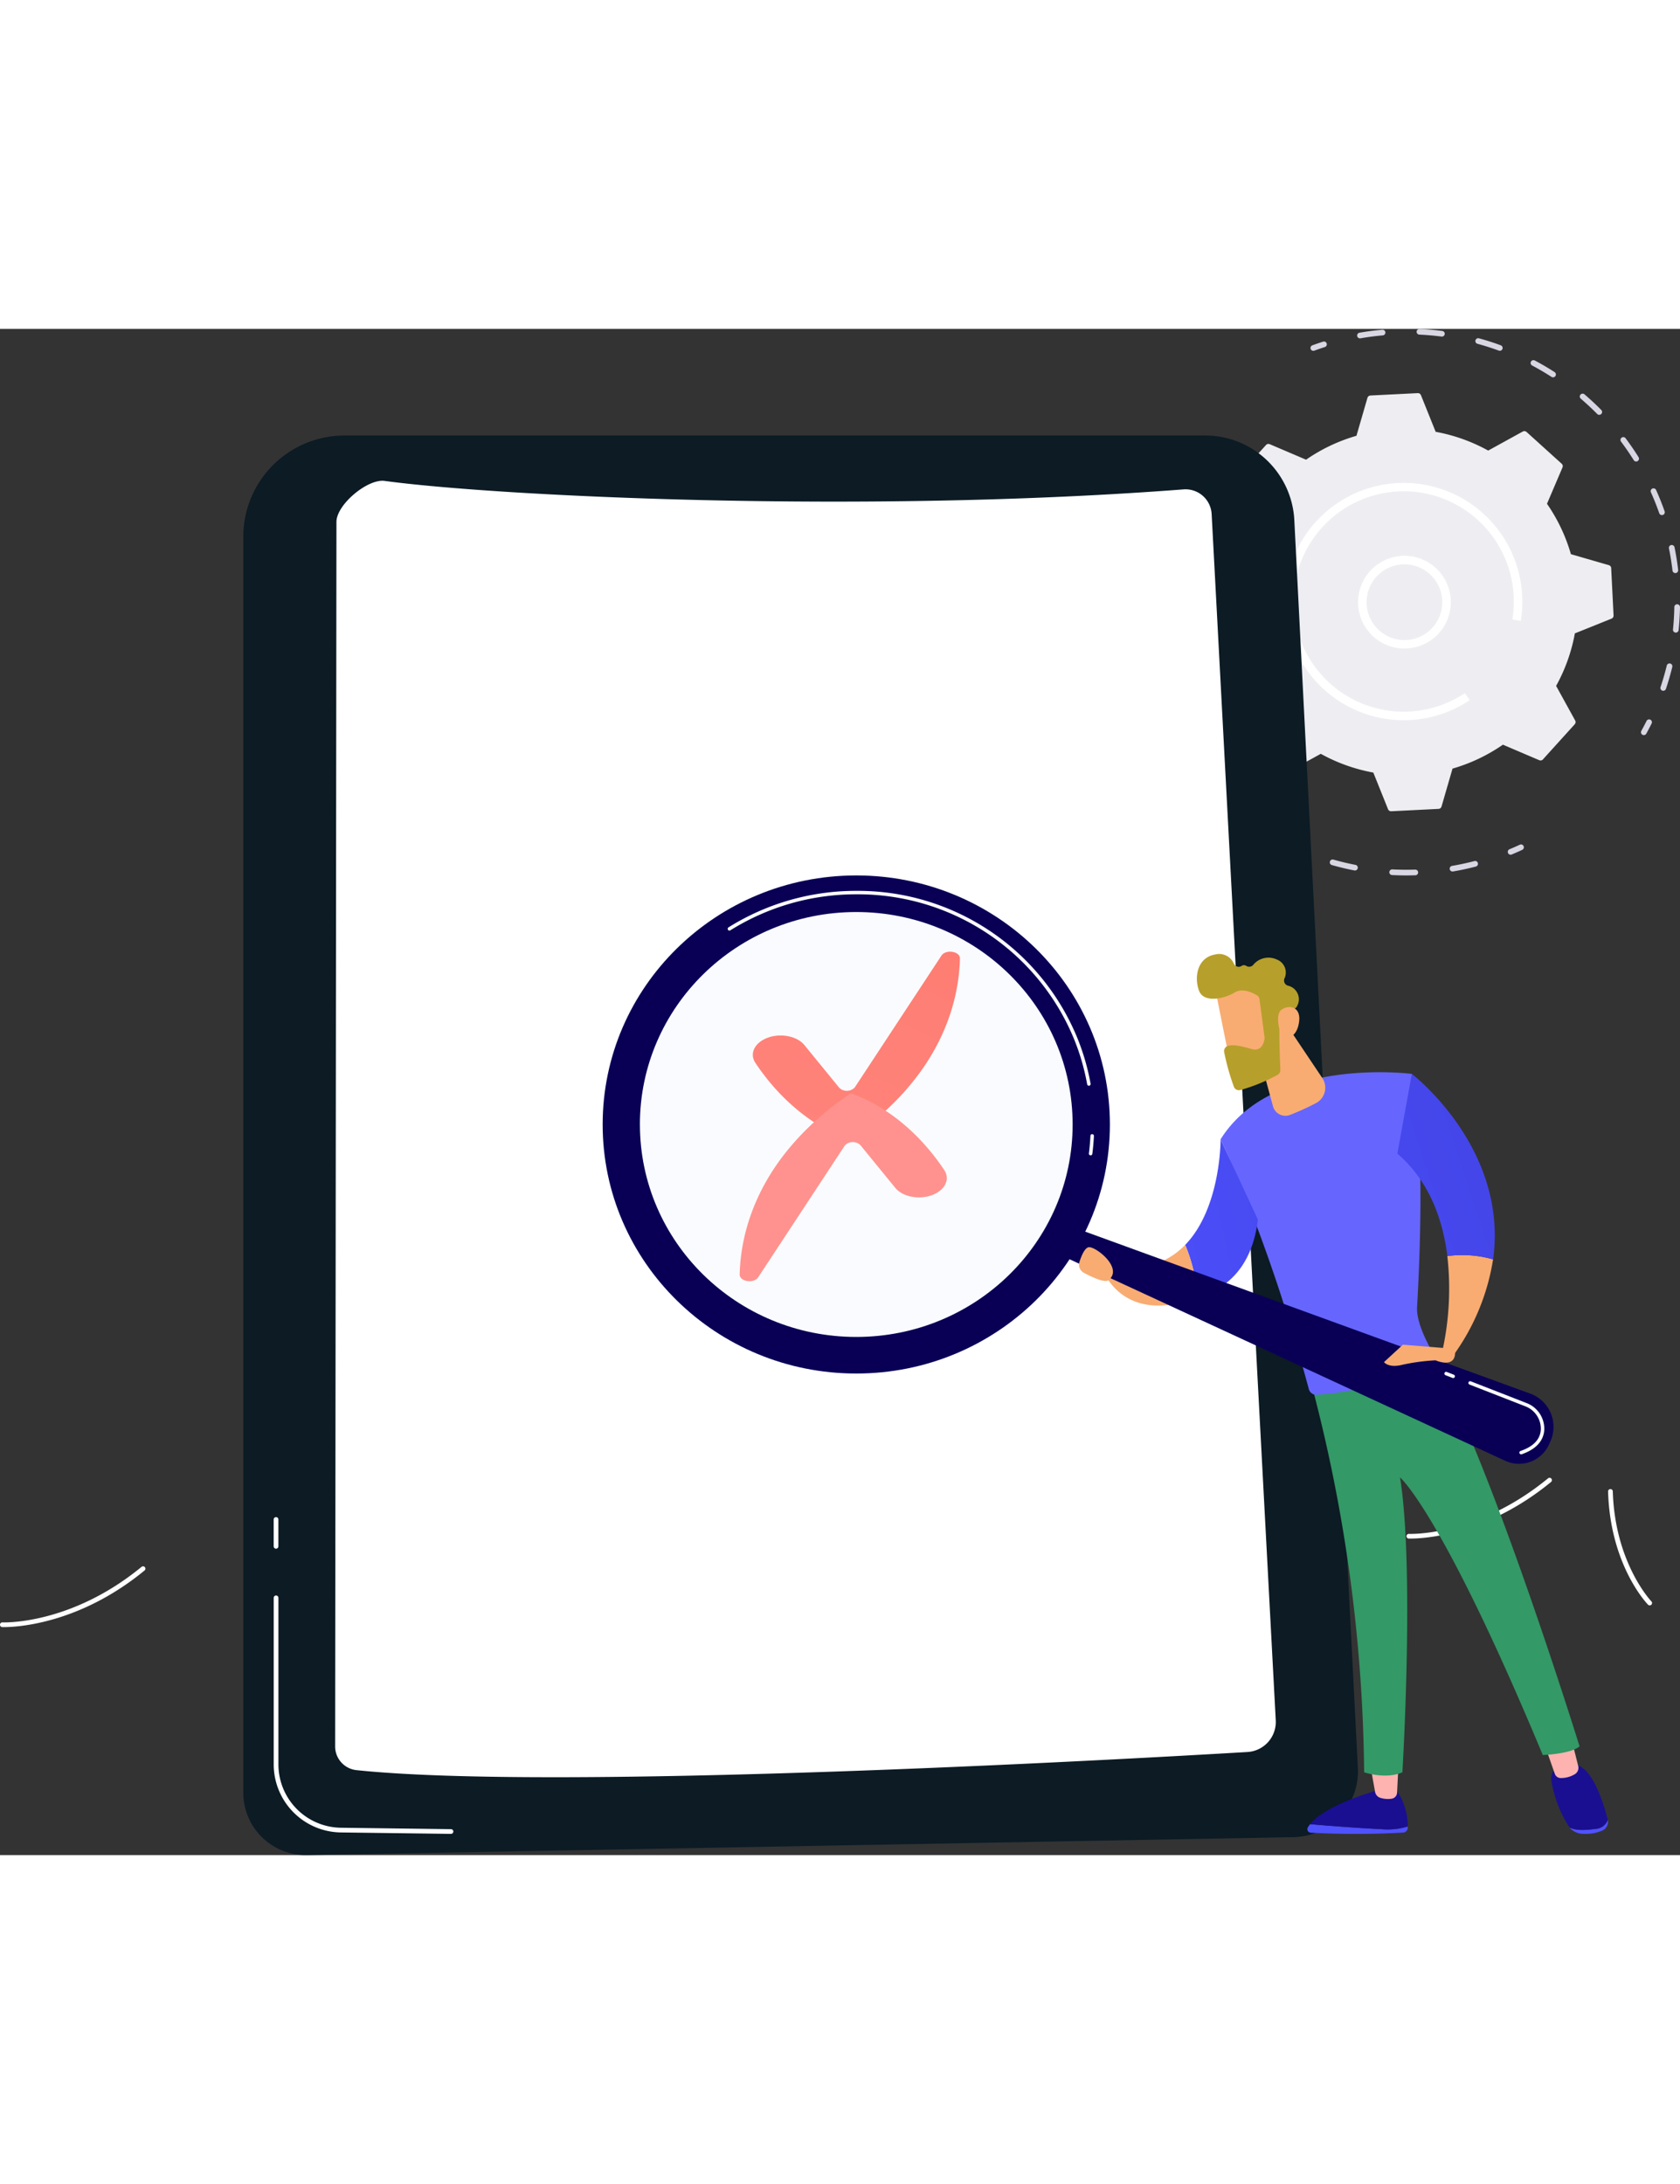 <svg xmlns="http://www.w3.org/2000/svg" xmlns:xlink="http://www.w3.org/1999/xlink" width="100" height="130" viewBox="0 0 270.703 245.921">
  <rect x="0" y="0" width="270.703" height="245.921" fill="#333333" stroke="none"/>
  <defs>
    <linearGradient id="linear-gradient" x1="-145.071" y1="0.5" x2="-144.071" y2="0.5" gradientUnits="objectBoundingBox">
      <stop offset="0" stop-color="#4042e2"/>
      <stop offset="1" stop-color="#4f52ff"/>
    </linearGradient>
    <linearGradient id="linear-gradient-2" x1="-149.308" y1="0.5" x2="-148.308" y2="0.5" gradientUnits="objectBoundingBox">
      <stop offset="0" stop-color="#09005d"/>
      <stop offset="1" stop-color="#1a0f91"/>
    </linearGradient>
    <linearGradient id="linear-gradient-3" x1="-516.933" y1="0.5" x2="-515.933" y2="0.5" gradientUnits="objectBoundingBox">
      <stop offset="0" stop-color="#ff928e"/>
      <stop offset="1" stop-color="#feb3b1"/>
    </linearGradient>
    <linearGradient id="linear-gradient-4" x1="-390.57" y1="0.5" x2="-389.57" y2="0.5" xlink:href="#linear-gradient"/>
    <linearGradient id="linear-gradient-5" x1="-265.77" y1="0.5" x2="-264.77" y2="0.5" xlink:href="#linear-gradient-2"/>
    <linearGradient id="linear-gradient-6" x1="-442.997" y1="0.5" x2="-441.997" y2="0.5" xlink:href="#linear-gradient-3"/>
    <linearGradient id="linear-gradient-7" x1="1.701" y1="-0.123" x2="-2.293" y2="2.068" xlink:href="#linear-gradient"/>
    <linearGradient id="linear-gradient-8" x1="3.86" y1="-1.146" x2="-1.488" y2="1.427" xlink:href="#linear-gradient"/>
    <linearGradient id="linear-gradient-9" x1="-29.144" y1="0.5" x2="-28.144" y2="0.5" gradientUnits="objectBoundingBox">
      <stop offset="0" stop-color="#020039"/>
      <stop offset="1" stop-color="#090056"/>
    </linearGradient>
    <linearGradient id="linear-gradient-10" x1="-29.781" y1="0.5" x2="-28.781" y2="0.5" gradientUnits="objectBoundingBox">
      <stop offset="0" stop-color="#dae3fe"/>
      <stop offset="1" stop-color="#e9effd"/>
    </linearGradient>
    <linearGradient id="linear-gradient-11" x1="-26.764" y1="0.5" x2="-25.764" y2="0.5" xlink:href="#linear-gradient-9"/>
    <linearGradient id="linear-gradient-12" x1="2.054" y1="-2.516" x2="-1.227" y2="3.662" gradientUnits="objectBoundingBox">
      <stop offset="0" stop-color="#fe7062"/>
      <stop offset="1" stop-color="#ff928e"/>
    </linearGradient>
    <linearGradient id="linear-gradient-13" x1="1.55" y1="-12.813" x2="-1.732" y2="-6.636" xlink:href="#linear-gradient-12"/>
  </defs>
  <g id="Group_24348" data-name="Group 24348" transform="translate(-612.833 -249.944)">
    <path id="Path_3980" data-name="Path 3980" d="M867.944,596.561c-.2,0-.305,0-.316,0a.38.38,0,0,1,.04-.759c.108.007,10.976.45,22.409-8.949a.38.38,0,0,1,.483.587C879.984,596.129,869.84,596.561,867.944,596.561Z" transform="translate(-254.435 -137.435)" fill="#fff"/>
    <path id="Path_3627" data-name="Path 3627" d="M959.517,610.328a.38.38,0,0,1-.272-.115c-.248-.256-6.081-6.4-6.432-18.218a.38.38,0,1,1,.759-.023c.343,11.51,6.16,17.652,6.219,17.712a.38.38,0,0,1-.273.644Z" transform="translate(-80.864 -154.701)" fill="#fff"/>
    <path id="Path_3635" data-name="Path 3635" d="M867.944,596.561c-.2,0-.305,0-.316,0a.38.38,0,0,1,.04-.759c.108.007,10.976.45,22.409-8.949a.38.38,0,0,1,.483.587C879.984,596.129,869.84,596.561,867.944,596.561Z" transform="translate(-27.802 -151.698)" fill="#fff"/>
    <g id="Group_11879" data-name="Group 11879" transform="translate(795.43 274.305)">
      <path id="Path_3674" data-name="Path 3674" d="M976.59,304.147a.457.457,0,0,1-.176-.88c.554-.23,1.111-.476,1.656-.73a.457.457,0,1,1,.387.829c-.556.26-1.126.511-1.692.746A.455.455,0,0,1,976.59,304.147Z" transform="translate(-915.775 -243.783)" fill="#d7d6e2"/>
      <path id="Path_3675" data-name="Path 3675" d="M888.2,246.6c-.767,0-1.544-.021-2.308-.06a.458.458,0,0,1-.433-.481.464.464,0,0,1,.481-.433c1.219.064,2.45.076,3.68.037h.015a.457.457,0,0,1,.015.914Q888.918,246.6,888.2,246.6Zm7.446-.632a.457.457,0,0,1-.077-.908c1.209-.207,2.419-.467,3.6-.774a.457.457,0,1,1,.231.885c-1.2.313-2.44.579-3.674.79A.446.446,0,0,1,895.641,245.97Zm-15.724-.161a.435.435,0,0,1-.087-.009c-1.223-.237-2.453-.531-3.655-.873a.458.458,0,0,1,.251-.88c1.177.336,2.381.624,3.578.855a.458.458,0,0,1-.086.907Zm-9.3-2.922a.454.454,0,0,1-.185-.039c-1.142-.506-2.275-1.067-3.369-1.668a.457.457,0,0,1,.441-.8c1.07.588,2.18,1.137,3.3,1.633a.458.458,0,0,1-.186.876Zm-8.415-4.918a.456.456,0,0,1-.273-.091c-1-.746-1.982-1.544-2.915-2.372a.457.457,0,0,1,.607-.684c.914.811,1.875,1.592,2.855,2.322a.457.457,0,0,1-.274.824Zm-7.116-6.656a.456.456,0,0,1-.348-.16c-.812-.95-1.592-1.945-2.319-2.957a.457.457,0,1,1,.743-.533c.711.992,1.475,1.966,2.27,2.9a.457.457,0,0,1-.347.755Zm-5.464-8.064a.457.457,0,0,1-.406-.245c-.579-1.1-1.118-2.248-1.6-3.4a.457.457,0,1,1,.843-.354c.473,1.127,1,2.246,1.568,3.328a.457.457,0,0,1-.4.67Zm-3.528-9.081a.457.457,0,0,1-.442-.341c-.318-1.206-.588-2.441-.8-3.671a.458.458,0,1,1,.9-.157c.209,1.2.474,2.414.785,3.594a.457.457,0,0,1-.326.559A.467.467,0,0,1,846.094,214.167Zm-1.42-9.641a.457.457,0,0,1-.457-.441q-.029-.8-.029-1.587c0-.723.018-1.454.053-2.172a.452.452,0,0,1,.479-.435.457.457,0,0,1,.435.479c-.034.7-.052,1.419-.052,2.127q0,.775.028,1.555a.458.458,0,0,1-.441.473Zm.741-9.72a.452.452,0,0,1-.086-.008.457.457,0,0,1-.364-.535c.234-1.226.524-2.457.862-3.659a.457.457,0,1,1,.881.248c-.331,1.177-.615,2.382-.844,3.582A.458.458,0,0,1,845.415,194.807Z" transform="translate(-844.189 -182.897)" fill="#d7d6e2"/>
      <path id="Path_3676" data-name="Path 3676" d="M852.678,176.723a.457.457,0,0,1-.418-.641c.245-.557.507-1.12.78-1.676a.458.458,0,1,1,.821.4c-.267.543-.524,1.1-.763,1.64A.458.458,0,0,1,852.678,176.723Z" transform="translate(-848.547 -174.151)" fill="#d7d6e2"/>
    </g>
    <g id="Group_11880" data-name="Group 11880" transform="translate(824.002 249.944)">
      <path id="Path_3677" data-name="Path 3677" d="M907.1,126.827a.457.457,0,0,1-.158-.887c.579-.212,1.168-.414,1.749-.6a.458.458,0,0,1,.278.872c-.568.182-1.144.379-1.712.587A.459.459,0,0,1,907.1,126.827Z" transform="translate(-906.645 -123.294)" fill="#d7d6e2"/>
      <path id="Path_3678" data-name="Path 3678" d="M972.381,179.206a.457.457,0,0,1-.435-.6c.383-1.139.721-2.309,1.006-3.479a.458.458,0,0,1,.889.216c-.292,1.195-.637,2.391-1.027,3.554A.457.457,0,0,1,972.381,179.206Zm2.024-9.375-.047,0a.458.458,0,0,1-.409-.5c.122-1.2.194-2.414.215-3.616a.451.451,0,0,1,.465-.449.458.458,0,0,1,.45.465c-.022,1.228-.1,2.47-.22,3.693A.458.458,0,0,1,974.4,169.832Zm-.081-9.592a.458.458,0,0,1-.454-.4c-.141-1.2-.333-2.4-.572-3.575a.457.457,0,1,1,.9-.182c.244,1.2.441,2.428.584,3.65a.458.458,0,0,1-.4.508Zm-2.156-9.342a.458.458,0,0,1-.432-.306c-.4-1.135-.849-2.266-1.341-3.363a.457.457,0,0,1,.835-.374c.5,1.119.964,2.275,1.371,3.434a.458.458,0,0,1-.281.583A.449.449,0,0,1,972.168,150.9Zm-4.154-8.636a.457.457,0,0,1-.388-.215c-.638-1.019-1.326-2.023-2.047-2.985a.457.457,0,0,1,.732-.549c.736.983,1.44,2.008,2.091,3.048a.457.457,0,0,1-.145.63A.449.449,0,0,1,968.014,142.262Zm-5.948-7.518a.459.459,0,0,1-.325-.136c-.845-.856-1.737-1.687-2.65-2.468a.458.458,0,1,1,.6-.7c.932.8,1.842,1.646,2.705,2.52a.458.458,0,0,1-.325.779Zm-7.444-6.045a.459.459,0,0,1-.247-.073c-1.014-.653-2.064-1.27-3.123-1.833a.457.457,0,0,1,.429-.808c1.082.575,2.155,1.2,3.19,1.871a.458.458,0,0,1-.248.842Zm-8.583-4.279a.453.453,0,0,1-.158-.028c-1.129-.414-2.289-.786-3.45-1.1a.458.458,0,0,1,.242-.883c1.185.325,2.37.7,3.523,1.128a.457.457,0,0,1-.157.887Zm-22.533-2a.458.458,0,0,1-.078-.908c1.206-.21,2.44-.372,3.667-.482a.458.458,0,1,1,.081.912c-1.2.107-2.41.266-3.59.472A.469.469,0,0,1,923.506,122.418Zm13.217-.287a.438.438,0,0,1-.06,0c-1.192-.156-2.406-.262-3.607-.317a.458.458,0,0,1,.042-.914c1.226.057,2.465.166,3.683.324a.458.458,0,0,1-.059.911Z" transform="translate(-915.545 -120.894)" fill="#d7d6e2"/>
      <path id="Path_3679" data-name="Path 3679" d="M1023.5,260.966a.458.458,0,0,1-.4-.678c.292-.53.574-1.07.839-1.6a.457.457,0,0,1,.819.408c-.271.545-.559,1.1-.856,1.637A.457.457,0,0,1,1023.5,260.966Z" transform="translate(-969.797 -195.513)" fill="#d7d6e2"/>
    </g>
    <g id="Group_11881" data-name="Group 11881" transform="translate(805.45 260.288)">
      <path id="Path_3680" data-name="Path 3680" d="M927.222,196.864a.525.525,0,0,0,.07-.6l-3.072-5.578a27.738,27.738,0,0,0,3.022-8.464l5.905-2.373a.523.523,0,0,0,.328-.512l-.382-7.629a.524.524,0,0,0-.377-.476l-6.113-1.771a27.745,27.745,0,0,0-3.854-8.12l2.5-5.858a.523.523,0,0,0-.13-.593l-5.665-5.124a.524.524,0,0,0-.6-.07l-5.578,3.072a27.742,27.742,0,0,0-8.464-3.022l-2.373-5.905a.523.523,0,0,0-.512-.328l-7.63.382a.523.523,0,0,0-.477.377l-1.771,6.113a27.737,27.737,0,0,0-8.12,3.853l-5.858-2.5a.523.523,0,0,0-.593.13l-5.125,5.665a.524.524,0,0,0-.07.6l3.073,5.578a27.727,27.727,0,0,0-3.023,8.465l-5.905,2.373a.524.524,0,0,0-.328.512l.382,7.629a.523.523,0,0,0,.377.476l6.114,1.771a27.716,27.716,0,0,0,3.854,8.12l-2.5,5.858a.523.523,0,0,0,.13.593l5.665,5.124a.523.523,0,0,0,.6.07l5.579-3.072a27.735,27.735,0,0,0,8.465,3.022l2.373,5.906a.522.522,0,0,0,.511.327l7.629-.382a.524.524,0,0,0,.477-.377l1.771-6.113a27.744,27.744,0,0,0,8.12-3.854l5.858,2.5a.523.523,0,0,0,.593-.13Z" transform="translate(-866.096 -143.506)" fill="#eeeef2"/>
      <path id="Path_3681" data-name="Path 3681" d="M930.884,215.759a7.47,7.47,0,1,1,2.184-.328A7.482,7.482,0,0,1,930.884,215.759Zm0-13.57a6.13,6.13,0,0,0-1.794.271,6.1,6.1,0,1,0,7.616,4.043h0a6.107,6.107,0,0,0-5.821-4.313Z" transform="translate(-897.191 -174.599)" fill="#fff"/>
      <path id="Path_3682" data-name="Path 3682" d="M916.774,213.381a19.142,19.142,0,0,1-19.084-18.162q-.024-.486-.025-.967a19.119,19.119,0,0,1,38.214-.947q.024.483.024.966a19.222,19.222,0,0,1-.25,3.1l-1.354-.222a17.84,17.84,0,0,0,.233-2.876q0-.449-.022-.9h0a17.746,17.746,0,0,0-35.471.871q0,.452.023.906a17.75,17.75,0,0,0,27.587,13.868l.764,1.14a19.091,19.091,0,0,1-9.67,3.2C917.418,213.373,917.095,213.381,916.774,213.381Z" transform="translate(-883.225 -160.67)" fill="#fff"/>
    </g>
    <path id="Path_3698" data-name="Path 3698" d="M390,144.5H528.693a14.369,14.369,0,0,1,14.35,13.638l10.238,201.082a10.6,10.6,0,0,1-10.39,11.133L383.93,373.24a10.057,10.057,0,0,1-10.241-10.056V160.807A16.309,16.309,0,0,1,390,144.5Z" transform="translate(278.348 122.624)" fill="#0c1b24"/>
    <path id="Path_3699" data-name="Path 3699" d="M415.158,675.164h0l-17.787-.23a10.97,10.97,0,0,1-10.786-10.927V637.153a.38.38,0,1,1,.759,0v26.855a10.208,10.208,0,0,0,10.037,10.167l17.787.23a.38.38,0,0,1,0,.759Z" transform="translate(270.352 -182.719)" fill="#fff"/>
    <path id="Path_3700" data-name="Path 3700" d="M386.96,608.523a.38.38,0,0,1-.38-.38v-4.349a.38.38,0,0,1,.759,0v4.349A.38.38,0,0,1,386.96,608.523Z" transform="translate(270.352 -162.029)" fill="#fff"/>
    <path id="Path_3702" data-name="Path 3702" d="M420.623,166.531c18.227,2.472,76.9,5.345,128.723,1.367a4.216,4.216,0,0,1,4.54,3.976l10.33,194.373a4.851,4.851,0,0,1-4.557,5.1c-21.8,1.289-111.553,6.276-143.569,2.922a3.844,3.844,0,0,1-3.439-3.8l.211-197.317C412.845,170.376,417.874,166.158,420.623,166.531Z" transform="translate(254.183 107.907)" fill="#fff"/>
    <g id="Group_23641" data-name="Group 23641" transform="translate(709.941 338.01)">
      <g id="Group_23634" data-name="Group 23634" transform="translate(113.537 143.276)">
        <path id="Path_3939" data-name="Path 3939" d="M3336.463,1537.828c2.774.24,7.588.629,11.383.8a10.951,10.951,0,0,0,4.351-.426c0,.085,0,.166-.007.241a.785.785,0,0,1-.746.741,133.336,133.336,0,0,1-14.9.015.559.559,0,0,1-.456-.84A4.517,4.517,0,0,1,3336.463,1537.828Z" transform="translate(-3336.005 -1528.235)" fill="url(#linear-gradient)"/>
        <path id="Path_3940" data-name="Path 3940" d="M3348.982,1524.709c-3.795-.167-8.61-.557-11.383-.8,2.727-3.346,11.383-5.6,11.383-5.6h2.445a10.25,10.25,0,0,1,1.906,5.972A10.957,10.957,0,0,1,3348.982,1524.709Z" transform="translate(-3337.142 -1514.32)" fill="url(#linear-gradient-2)"/>
        <path id="Path_3941" data-name="Path 3941" d="M3375.883,1504.4l-.229,4.528a1.033,1.033,0,0,1-.883.972,4.027,4.027,0,0,1-1.836-.152,1.224,1.224,0,0,1-.822-.94l-.79-4.407Z" transform="translate(-3361.186 -1504.405)" fill="url(#linear-gradient-3)"/>
      </g>
      <g id="Group_23636" data-name="Group 23636" transform="translate(151.778 139.045)">
        <g id="Group_23635" data-name="Group 23635" transform="translate(1.077 4.202)">
          <path id="Path_3942" data-name="Path 3942" d="M3487.459,1536.855a2.195,2.195,0,0,0,1.976-1.461l0,.018a1.563,1.563,0,0,1-1.054,1.782,6.874,6.874,0,0,1-2.917.457,2.9,2.9,0,0,1-2.187-1.008l-.007-.009C3484.181,1537.082,3485.453,1537.135,3487.459,1536.855Z" transform="translate(-3480.327 -1526.47)" fill="url(#linear-gradient-4)"/>
          <path id="Path_3943" data-name="Path 3943" d="M3474.464,1504.3h2.017c3.071-.063,5,6.415,5.631,8.923a2.2,2.2,0,0,1-1.976,1.461c-2.006.28-3.278.227-4.185-.221a19.266,19.266,0,0,1-2.876-7.247A2.543,2.543,0,0,1,3474.464,1504.3Z" transform="translate(-3473.005 -1504.302)" fill="url(#linear-gradient-5)"/>
        </g>
        <path id="Path_3944" data-name="Path 3944" d="M3473.546,1489.663l1.12,4.453a1.209,1.209,0,0,1-.628,1.37,4.293,4.293,0,0,1-2.318.562,1.012,1.012,0,0,1-.825-.674l-1.644-4.685Z" transform="translate(-3469.251 -1489.663)" fill="url(#linear-gradient-6)"/>
      </g>
      <path id="Path_3945" data-name="Path 3945" d="M3381.951,1336.867c-1.393,1.235-5.924,1.4-5.924,1.4-16.32-39.17-23-44.734-23-44.734,2.355,14.784.379,47.515.379,47.515-2.693,1.188-6.166,0-6.166,0a252.26,252.26,0,0,0-8.333-61.953c11.031-.248,16.9-4.023,18.812-5.537C3366.917,1288.379,3381.951,1336.867,3381.951,1336.867Z" transform="translate(-3224.541 -1196.535)" fill="#396"/>
      <path id="Path_3946" data-name="Path 3946" d="M3318.154,1115.941c2.088,10.414,1.339,29.053.848,37.554-.139,2.389,1.53,5.7,2.878,7.962a.709.709,0,0,1-.286,1,49.165,49.165,0,0,1-18.768,5.2,1.264,1.264,0,0,1-1.272-.944c-6.574-24.549-14.21-40.235-14.21-40.235C3295.774,1113.016,3318.154,1115.941,3318.154,1115.941Z" transform="translate(-3187.774 -1083.965)" fill="#66f"/>
      <path id="Path_3947" data-name="Path 3947" d="M3367.4,1323.868a.523.523,0,0,0,.447-.794,16.4,16.4,0,0,0-6.471-5.618.523.523,0,0,0-.455.941,15.626,15.626,0,0,1,6.032,5.22A.524.524,0,0,0,3367.4,1323.868Z" transform="translate(-3240.021 -1227.799)" fill="#396"/>
      <g id="Group_23637" data-name="Group 23637" transform="translate(128.048 31.976)">
        <path id="Path_3948" data-name="Path 3948" d="M3420.145,1218.946a35.816,35.816,0,0,1-6.615,15.764l-1.507-1.228a46.531,46.531,0,0,0,.75-15.066A18.033,18.033,0,0,1,3420.145,1218.946Z" transform="translate(-3404.718 -1189.059)" fill="#f8ac72"/>
        <path id="Path_3949" data-name="Path 3949" d="M3386.57,1129.458l2.333-12.85s15.581,11.91,13.1,29.888a18.037,18.037,0,0,0-7.372-.53C3393.913,1140.2,3391.785,1133.933,3386.57,1129.458Z" transform="translate(-3386.57 -1116.608)" fill="url(#linear-gradient-7)"/>
      </g>
      <g id="Group_23638" data-name="Group 23638" transform="translate(80.6 42.514)">
        <path id="Path_3950" data-name="Path 3950" d="M3273.163,1153.325l6.015,12.952c-.973,7.819-5.173,11.2-9.7,12.5a27.5,27.5,0,0,0-2.02-8.435C3273.242,1164.365,3273.163,1153.325,3273.163,1153.325Z" transform="translate(-3254.193 -1153.325)" fill="url(#linear-gradient-8)"/>
        <path id="Path_3951" data-name="Path 3951" d="M3234.51,1212.61a27.488,27.488,0,0,1,2.02,8.435c-12.084,4.688-15.282-4.4-15.282-4.4l2.234-.394C3228.524,1216.778,3232.048,1215.152,3234.51,1212.61Z" transform="translate(-3221.248 -1195.595)" fill="#f8ac72"/>
      </g>
      <path id="Path_3952" data-name="Path 3952" d="M3306.65,1090.459l2.9,10.673a2.076,2.076,0,0,0,2.777,1.382,42.156,42.156,0,0,0,4.185-1.911,2.8,2.8,0,0,0,.986-4.021l-6.036-9Z" transform="translate(-3201.538 -1063.936)" fill="#f8ac72"/>
      <path id="Path_3953" data-name="Path 3953" d="M3197.3,1201.767l74.4,27.078a5.7,5.7,0,0,1,3.237,7.711l-.226.5a5.3,5.3,0,0,1-7.043,2.614l-72.24-33.418Z" transform="translate(-3122.233 -1145.35)" fill="url(#linear-gradient-9)"/>
      <ellipse id="Ellipse_1525" data-name="Ellipse 1525" cx="36.726" cy="36.064" rx="36.726" ry="36.064" transform="translate(4.141 4.065)" opacity="0.21" fill="url(#linear-gradient-10)"/>
      <path id="Path_3954" data-name="Path 3954" d="M2940.412,1045.323c0,22.163,18.3,40.129,40.866,40.129s40.866-17.966,40.866-40.129-18.3-40.129-40.866-40.129S2940.412,1023.16,2940.412,1045.323Zm6,0c0-18.907,15.609-34.234,34.864-34.234s34.864,15.327,34.864,34.234-15.61,34.234-34.864,34.234S2946.415,1064.23,2946.415,1045.323Z" transform="translate(-2940.412 -1005.194)" fill="url(#linear-gradient-11)"/>
      <path id="Path_3955" data-name="Path 3955" d="M3069.059,1056.456a.28.28,0,0,1-.242-.313c.12-.935.2-1.889.25-2.835a.267.267,0,0,1,.293-.266.28.28,0,0,1,.266.293c-.048.961-.134,1.929-.255,2.878a.279.279,0,0,1-.277.244Zm-.52-11.45a36.372,36.372,0,0,0-2.172-7.432v0a37.642,37.642,0,0,0-35.032-23.181,38.165,38.165,0,0,0-20.288,5.8.28.28,0,1,1-.3-.474,38.728,38.728,0,0,1,20.585-5.883,38.2,38.2,0,0,1,35.55,23.529,37,37,0,0,1,2.206,7.547.281.281,0,0,1-.227.325.381.381,0,0,1-.05,0A.28.28,0,0,1,3068.539,1045.006Z" transform="translate(-2990.469 -1011.352)" fill="#fff"/>
      <g id="Group_23640" data-name="Group 23640" transform="translate(95.744 12.681)">
        <path id="Path_3956" data-name="Path 3956" d="M3284.517,1065.1c-.026.183,2.421,12.18,2.421,12.18l6.82-1.544-.631-11.715S3284.96,1062.03,3284.517,1065.1Z" transform="translate(-3281.5 -1059.366)" fill="#f8ac72"/>
        <path id="Path_3957" data-name="Path 3957" d="M3284.1,1056.644l.815,6.141a.825.825,0,0,1,0,.235c-.068.481-.427,2.12-2.081,1.651-1.5-.425-2.877-.791-3.828-.5a.863.863,0,0,0-.595,1,37.42,37.42,0,0,0,1.569,5.59.863.863,0,0,0,1.048.51,27.844,27.844,0,0,0,6.012-2.46.864.864,0,0,0,.421-.779c-.065-1.55-.247-6.262-.094-7.584.143-1.24,1.665-1.983,2.326-2.249a.849.849,0,0,0,.474-.475,2.243,2.243,0,0,0-1.509-3.27.867.867,0,0,1-.549-1.121,2.247,2.247,0,0,0-1.26-3.106,3.169,3.169,0,0,0-3.782.911.867.867,0,0,1-1.1.131.684.684,0,0,0-.779.026.853.853,0,0,1-1.208-.366,2.583,2.583,0,0,0-3-1.5c-3.056.523-3.4,3.91-2.6,5.895s4.088,1.229,5.734.228c1.252-.761,2.875.036,3.581.462A.858.858,0,0,1,3284.1,1056.644Z" transform="translate(-3274.007 -1049.379)" fill="#b79f2b"/>
        <path id="Path_3958" data-name="Path 3958" d="M3320.154,1083.876s-1.256-3.518.035-4.38,3.2-.415,2.781,2.134C3322.447,1084.8,3320.154,1083.876,3320.154,1083.876Z" transform="translate(-3306.518 -1070.567)" fill="#f8ac72"/>
      </g>
      <path id="Path_3959" data-name="Path 3959" d="M3389.149,1269.221l-7.032-.573-3.047,2.808s.721,1,2.974.424a32.226,32.226,0,0,1,5.338-.713s3.111,1.4,3.148-1.221Z" transform="translate(-3253.173 -1193.036)" fill="#f8ac72"/>
      <path id="Path_3960" data-name="Path 3960" d="M3212.582,1219.223c-.608.475-2.692-.517-3.967-1.2a1.469,1.469,0,0,1-.709-1.733c.307-.968.819-2.217,1.448-2.375C3210.4,1213.651,3215.089,1217.264,3212.582,1219.223Z" transform="translate(-3131.084 -1153.999)" fill="#f8ac72"/>
      <path id="Path_3961" data-name="Path 3961" d="M3435.013,1300.951a.292.292,0,0,0,.092-.015c2.908-1.006,3.585-2.725,3.64-3.99a4.431,4.431,0,0,0-2.889-4.27l-8.933-3.483a.28.28,0,1,0-.2.521l8.932,3.483a3.872,3.872,0,0,1,2.534,3.725c-.068,1.587-1.167,2.76-3.264,3.485a.28.28,0,0,0,.091.544Z" transform="translate(-3287.019 -1207.67)" fill="#fff"/>
      <path id="Path_3962" data-name="Path 3962" d="M3414.353,1284.871a.28.28,0,0,0,.1-.54l-1.158-.452a.28.28,0,0,0-.2.521l1.157.451A.276.276,0,0,0,3414.353,1284.871Z" transform="translate(-3277.304 -1203.882)" fill="#fff"/>
      <path id="Path_3963" data-name="Path 3963" d="M3026.99,1061.916h0c2.118-.849,4.843-.342,6.04,1.123l5.626,6.89a1.753,1.753,0,0,0,2.51-.074l13.955-21.224c.7-1.059,3-.7,2.979.459-.143,6.492-2.664,18.833-17.849,29.162,0,0-8.368-2.222-15.107-12.331C3024.171,1064.461,3024.964,1062.728,3026.99,1061.916Z" transform="translate(-3000.532 -1035.715)" fill="url(#linear-gradient-12)"/>
      <path id="Path_3964" data-name="Path 3964" d="M3048.455,1143.931h0c-2.118.849-4.844.343-6.039-1.122l-5.626-6.89a1.755,1.755,0,0,0-2.511.075l-13.955,21.224c-.7,1.059-3,.7-2.979-.459.143-6.492,2.664-18.833,17.849-29.162,0,0,8.368,2.222,15.107,12.331C3051.274,1141.387,3050.481,1143.119,3048.455,1143.931Z" transform="translate(-2995.265 -1092.466)" fill="url(#linear-gradient-13)"/>
    </g>
  </g>
</svg>
